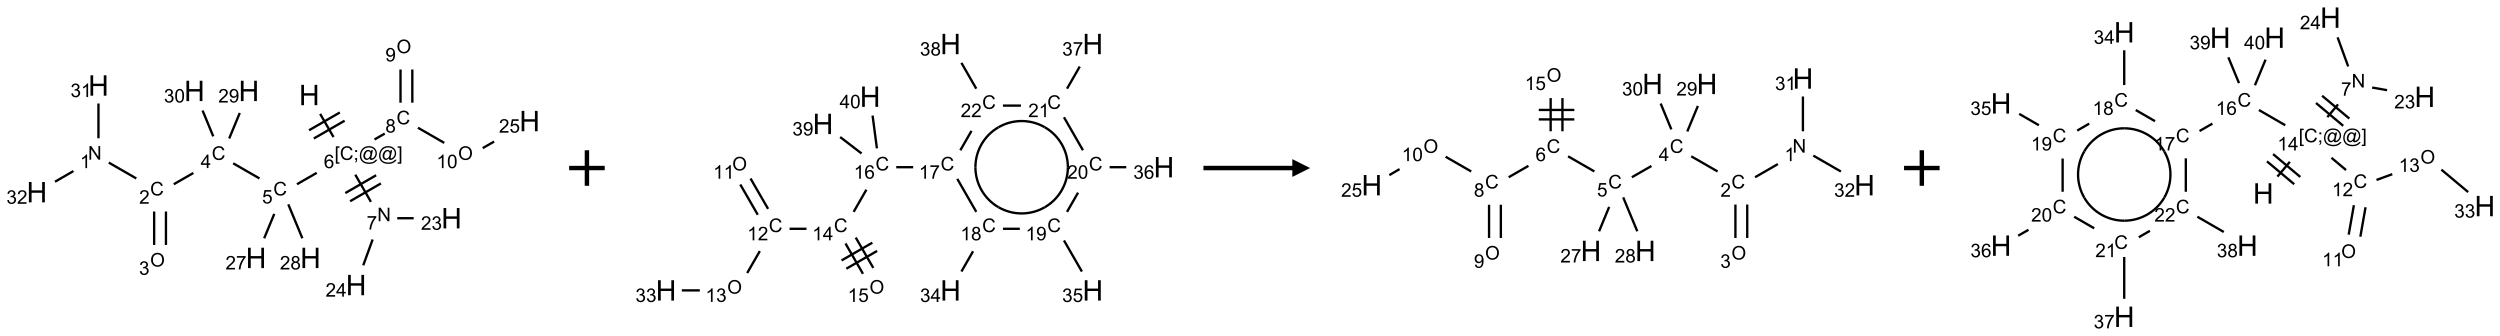 <?xml version="1.0" encoding="UTF-8"?>
<svg xmlns="http://www.w3.org/2000/svg" xmlns:xlink="http://www.w3.org/1999/xlink" width="1406" height="189" viewBox="0 0 1406 189">
<defs>
<g>
<g id="glyph-0-0">
<path d="M 2 0 L 2 -10 L 10 -10 L 10 0 Z M 2.25 -0.25 L 9.75 -0.25 L 9.75 -9.75 L 2.25 -9.75 Z M 2.25 -0.25 "/>
</g>
<g id="glyph-0-1">
<path d="M 1.281 0 L 1.281 -11.453 L 2.797 -11.453 L 2.797 -6.75 L 8.75 -6.75 L 8.75 -11.453 L 10.266 -11.453 L 10.266 0 L 8.75 0 L 8.75 -5.398 L 2.797 -5.398 L 2.797 0 Z M 1.281 0 "/>
</g>
<g id="glyph-1-0">
<path d="M 1.332 0 L 1.332 -6.668 L 6.668 -6.668 L 6.668 0 Z M 1.5 -0.168 L 6.5 -0.168 L 6.5 -6.5 L 1.5 -6.5 Z M 1.5 -0.168 "/>
</g>
<g id="glyph-1-1">
<path d="M 0.723 2.121 L 0.723 -7.637 L 2.793 -7.637 L 2.793 -6.859 L 1.66 -6.859 L 1.66 1.344 L 2.793 1.344 L 2.793 2.121 Z M 0.723 2.121 "/>
</g>
<g id="glyph-1-2">
<path d="M 6.27 -2.676 L 7.281 -2.422 C 7.07 -1.594 6.688 -0.961 6.137 -0.523 C 5.586 -0.086 4.914 0.129 4.121 0.129 C 3.297 0.129 2.629 -0.039 2.113 -0.371 C 1.598 -0.707 1.203 -1.191 0.934 -1.828 C 0.664 -2.465 0.531 -3.145 0.531 -3.875 C 0.531 -4.672 0.684 -5.363 0.988 -5.957 C 1.293 -6.547 1.723 -6.996 2.285 -7.305 C 2.844 -7.613 3.461 -7.766 4.137 -7.766 C 4.898 -7.766 5.543 -7.57 6.062 -7.184 C 6.582 -6.793 6.945 -6.246 7.152 -5.543 L 6.156 -5.309 C 5.98 -5.863 5.723 -6.266 5.387 -6.52 C 5.051 -6.773 4.625 -6.902 4.113 -6.902 C 3.527 -6.902 3.039 -6.762 2.645 -6.48 C 2.25 -6.199 1.973 -5.82 1.812 -5.348 C 1.652 -4.871 1.574 -4.383 1.574 -3.879 C 1.574 -3.23 1.668 -2.664 1.855 -2.18 C 2.047 -1.695 2.34 -1.332 2.738 -1.094 C 3.137 -0.855 3.57 -0.734 4.035 -0.734 C 4.602 -0.734 5.082 -0.898 5.473 -1.223 C 5.867 -1.551 6.133 -2.035 6.27 -2.676 Z M 6.27 -2.676 "/>
</g>
<g id="glyph-1-3">
<path d="M 0.949 -4.465 L 0.949 -5.531 L 2.016 -5.531 L 2.016 -4.465 Z M 0.949 0 L 0.949 -1.066 L 2.016 -1.066 L 2.016 0 C 2.016 0.391 1.945 0.711 1.809 0.949 C 1.668 1.191 1.449 1.379 1.145 1.512 L 0.887 1.109 C 1.082 1.023 1.23 0.895 1.324 0.727 C 1.418 0.559 1.469 0.316 1.48 0 Z M 0.949 0 "/>
</g>
<g id="glyph-1-4">
<path d="M 6.047 -0.848 C 5.82 -0.59 5.57 -0.379 5.289 -0.223 C 5.008 -0.062 4.73 0.016 4.449 0.016 C 4.141 0.016 3.84 -0.074 3.547 -0.254 C 3.254 -0.434 3.02 -0.715 2.836 -1.09 C 2.652 -1.465 2.562 -1.875 2.562 -2.324 C 2.562 -2.875 2.703 -3.43 2.988 -3.98 C 3.27 -4.535 3.621 -4.953 4.043 -5.23 C 4.461 -5.508 4.871 -5.645 5.266 -5.645 C 5.566 -5.645 5.855 -5.566 6.129 -5.41 C 6.402 -5.25 6.641 -5.012 6.84 -4.688 L 7.016 -5.496 L 7.949 -5.496 L 7.199 -2 C 7.094 -1.516 7.043 -1.246 7.043 -1.191 C 7.043 -1.098 7.078 -1.02 7.148 -0.949 C 7.219 -0.883 7.305 -0.848 7.406 -0.848 C 7.59 -0.848 7.832 -0.953 8.129 -1.168 C 8.527 -1.445 8.84 -1.816 9.07 -2.285 C 9.301 -2.75 9.418 -3.234 9.418 -3.73 C 9.418 -4.309 9.27 -4.852 8.973 -5.355 C 8.676 -5.859 8.23 -6.262 7.645 -6.562 C 7.055 -6.863 6.406 -7.016 5.691 -7.016 C 4.879 -7.016 4.137 -6.824 3.465 -6.445 C 2.793 -6.066 2.273 -5.52 1.902 -4.809 C 1.535 -4.098 1.348 -3.34 1.348 -2.527 C 1.348 -1.676 1.535 -0.941 1.902 -0.328 C 2.273 0.285 2.809 0.742 3.508 1.035 C 4.207 1.328 4.984 1.473 5.832 1.473 C 6.742 1.473 7.504 1.32 8.121 1.016 C 8.734 0.711 9.195 0.34 9.5 -0.098 L 10.441 -0.098 C 10.266 0.266 9.961 0.637 9.531 1.016 C 9.102 1.395 8.59 1.695 7.996 1.914 C 7.402 2.133 6.688 2.246 5.848 2.246 C 5.078 2.246 4.367 2.145 3.715 1.949 C 3.066 1.75 2.512 1.453 2.051 1.055 C 1.594 0.656 1.25 0.199 1.016 -0.316 C 0.723 -0.973 0.578 -1.684 0.578 -2.441 C 0.578 -3.289 0.75 -4.098 1.098 -4.863 C 1.523 -5.805 2.125 -6.527 2.902 -7.027 C 3.684 -7.527 4.629 -7.777 5.738 -7.777 C 6.602 -7.777 7.375 -7.602 8.059 -7.246 C 8.746 -6.895 9.285 -6.371 9.684 -5.672 C 10.02 -5.07 10.188 -4.418 10.188 -3.715 C 10.188 -2.707 9.832 -1.812 9.125 -1.031 C 8.492 -0.328 7.801 0.02 7.051 0.02 C 6.812 0.02 6.617 -0.016 6.473 -0.09 C 6.324 -0.16 6.215 -0.266 6.145 -0.402 C 6.102 -0.488 6.066 -0.637 6.047 -0.848 Z M 3.527 -2.262 C 3.527 -1.785 3.641 -1.414 3.863 -1.152 C 4.09 -0.887 4.348 -0.754 4.641 -0.754 C 4.836 -0.754 5.039 -0.812 5.254 -0.93 C 5.469 -1.047 5.676 -1.219 5.871 -1.449 C 6.066 -1.676 6.23 -1.969 6.355 -2.32 C 6.48 -2.672 6.543 -3.027 6.543 -3.379 C 6.543 -3.852 6.426 -4.219 6.191 -4.48 C 5.957 -4.738 5.672 -4.871 5.332 -4.871 C 5.109 -4.871 4.902 -4.812 4.707 -4.699 C 4.512 -4.586 4.32 -4.406 4.137 -4.156 C 3.953 -3.906 3.805 -3.602 3.691 -3.246 C 3.582 -2.887 3.527 -2.559 3.527 -2.262 Z M 3.527 -2.262 "/>
</g>
<g id="glyph-1-5">
<path d="M 2.27 2.121 L 0.203 2.121 L 0.203 1.344 L 1.332 1.344 L 1.332 -6.859 L 0.203 -6.859 L 0.203 -7.637 L 2.27 -7.637 Z M 2.27 2.121 "/>
</g>
<g id="glyph-1-6">
<path d="M 5.309 -5.766 L 4.375 -5.691 C 4.293 -6.059 4.172 -6.328 4.02 -6.496 C 3.766 -6.762 3.453 -6.895 3.082 -6.895 C 2.785 -6.895 2.523 -6.812 2.297 -6.645 C 2 -6.43 1.77 -6.117 1.598 -5.703 C 1.43 -5.289 1.34 -4.703 1.332 -3.938 C 1.559 -4.281 1.836 -4.535 2.16 -4.703 C 2.488 -4.871 2.828 -4.953 3.188 -4.953 C 3.812 -4.953 4.344 -4.723 4.785 -4.262 C 5.223 -3.801 5.441 -3.207 5.441 -2.48 C 5.441 -2 5.34 -1.555 5.133 -1.145 C 4.926 -0.73 4.641 -0.418 4.281 -0.199 C 3.922 0.02 3.512 0.129 3.051 0.129 C 2.27 0.129 1.633 -0.156 1.141 -0.73 C 0.648 -1.305 0.402 -2.254 0.402 -3.574 C 0.402 -5.051 0.672 -6.121 1.219 -6.793 C 1.695 -7.375 2.336 -7.668 3.141 -7.668 C 3.742 -7.668 4.234 -7.5 4.617 -7.16 C 5 -6.824 5.23 -6.359 5.309 -5.766 Z M 1.48 -2.473 C 1.48 -2.152 1.547 -1.844 1.684 -1.547 C 1.82 -1.25 2.016 -1.027 2.262 -0.871 C 2.508 -0.719 2.766 -0.641 3.035 -0.641 C 3.434 -0.641 3.773 -0.801 4.059 -1.121 C 4.344 -1.441 4.484 -1.875 4.484 -2.422 C 4.484 -2.949 4.344 -3.367 4.062 -3.668 C 3.781 -3.973 3.426 -4.125 3 -4.125 C 2.578 -4.125 2.219 -3.973 1.922 -3.668 C 1.625 -3.363 1.48 -2.969 1.48 -2.473 Z M 1.48 -2.473 "/>
</g>
<g id="glyph-1-7">
<path d="M 0.441 -2 L 1.426 -2.082 C 1.5 -1.605 1.668 -1.242 1.934 -1.004 C 2.199 -0.762 2.52 -0.641 2.895 -0.641 C 3.348 -0.641 3.73 -0.812 4.043 -1.152 C 4.355 -1.492 4.512 -1.941 4.512 -2.504 C 4.512 -3.039 4.359 -3.461 4.059 -3.77 C 3.758 -4.078 3.367 -4.234 2.879 -4.234 C 2.578 -4.234 2.305 -4.164 2.062 -4.027 C 1.82 -3.891 1.629 -3.715 1.488 -3.496 L 0.609 -3.609 L 1.348 -7.531 L 5.145 -7.531 L 5.145 -6.637 L 2.098 -6.637 L 1.688 -4.582 C 2.145 -4.902 2.625 -5.062 3.129 -5.062 C 3.797 -5.062 4.359 -4.832 4.816 -4.371 C 5.277 -3.91 5.504 -3.312 5.504 -2.59 C 5.504 -1.898 5.305 -1.301 4.902 -0.797 C 4.41 -0.18 3.742 0.129 2.895 0.129 C 2.199 0.129 1.633 -0.062 1.195 -0.453 C 0.758 -0.844 0.504 -1.359 0.441 -2 Z M 0.441 -2 "/>
</g>
<g id="glyph-1-8">
<path d="M 3.449 0 L 3.449 -1.828 L 0.137 -1.828 L 0.137 -2.688 L 3.621 -7.637 L 4.387 -7.637 L 4.387 -2.688 L 5.418 -2.688 L 5.418 -1.828 L 4.387 -1.828 L 4.387 0 Z M 3.449 -2.688 L 3.449 -6.129 L 1.059 -2.688 Z M 3.449 -2.688 "/>
</g>
<g id="glyph-1-9">
<path d="M 5.371 -0.902 L 5.371 0 L 0.324 0 C 0.316 -0.227 0.352 -0.441 0.434 -0.652 C 0.562 -0.996 0.766 -1.332 1.051 -1.668 C 1.332 -2 1.742 -2.387 2.277 -2.824 C 3.105 -3.504 3.668 -4.043 3.957 -4.441 C 4.25 -4.84 4.395 -5.215 4.395 -5.566 C 4.395 -5.938 4.262 -6.254 3.996 -6.508 C 3.73 -6.762 3.387 -6.891 2.957 -6.891 C 2.508 -6.891 2.145 -6.754 1.875 -6.484 C 1.605 -6.215 1.469 -5.84 1.465 -5.359 L 0.5 -5.457 C 0.566 -6.176 0.812 -6.727 1.246 -7.102 C 1.676 -7.477 2.254 -7.668 2.98 -7.668 C 3.711 -7.668 4.293 -7.465 4.719 -7.059 C 5.145 -6.652 5.359 -6.148 5.359 -5.547 C 5.359 -5.242 5.297 -4.941 5.172 -4.645 C 5.047 -4.352 4.84 -4.039 4.551 -3.715 C 4.262 -3.387 3.777 -2.938 3.105 -2.371 C 2.543 -1.898 2.18 -1.578 2.02 -1.41 C 1.859 -1.242 1.73 -1.07 1.625 -0.902 Z M 5.371 -0.902 "/>
</g>
<g id="glyph-1-10">
<path d="M 0.812 0 L 0.812 -7.637 L 1.848 -7.637 L 5.859 -1.641 L 5.859 -7.637 L 6.828 -7.637 L 6.828 0 L 5.793 0 L 1.781 -6 L 1.781 0 Z M 0.812 0 "/>
</g>
<g id="glyph-1-11">
<path d="M 3.973 0 L 3.035 0 L 3.035 -5.973 C 2.809 -5.758 2.516 -5.543 2.148 -5.328 C 1.781 -5.113 1.453 -4.953 1.16 -4.844 L 1.16 -5.75 C 1.684 -5.996 2.145 -6.297 2.535 -6.645 C 2.93 -6.996 3.207 -7.336 3.371 -7.668 L 3.973 -7.668 Z M 3.973 0 "/>
</g>
<g id="glyph-1-12">
<path d="M 0.449 -2.016 L 1.387 -2.141 C 1.492 -1.609 1.676 -1.227 1.934 -0.992 C 2.191 -0.758 2.508 -0.641 2.879 -0.641 C 3.32 -0.641 3.695 -0.793 3.996 -1.098 C 4.301 -1.402 4.453 -1.781 4.453 -2.234 C 4.453 -2.664 4.312 -3.02 4.031 -3.301 C 3.75 -3.578 3.391 -3.719 2.957 -3.719 C 2.781 -3.719 2.562 -3.684 2.297 -3.613 L 2.402 -4.438 C 2.465 -4.43 2.516 -4.426 2.551 -4.426 C 2.949 -4.426 3.312 -4.531 3.629 -4.738 C 3.949 -4.949 4.109 -5.27 4.109 -5.703 C 4.109 -6.047 3.992 -6.332 3.762 -6.559 C 3.527 -6.785 3.227 -6.895 2.859 -6.895 C 2.496 -6.895 2.191 -6.781 1.949 -6.551 C 1.707 -6.324 1.547 -5.98 1.48 -5.52 L 0.543 -5.688 C 0.656 -6.316 0.918 -6.805 1.324 -7.148 C 1.73 -7.492 2.234 -7.668 2.84 -7.668 C 3.254 -7.668 3.641 -7.578 3.988 -7.398 C 4.34 -7.219 4.609 -6.977 4.793 -6.668 C 4.98 -6.359 5.074 -6.031 5.074 -5.684 C 5.074 -5.352 4.984 -5.051 4.809 -4.781 C 4.629 -4.512 4.367 -4.297 4.02 -4.137 C 4.473 -4.031 4.824 -3.816 5.074 -3.488 C 5.324 -3.16 5.449 -2.75 5.449 -2.254 C 5.449 -1.59 5.203 -1.023 4.719 -0.559 C 4.234 -0.098 3.617 0.137 2.875 0.137 C 2.203 0.137 1.648 -0.062 1.207 -0.465 C 0.762 -0.863 0.512 -1.379 0.449 -2.016 Z M 0.449 -2.016 "/>
</g>
<g id="glyph-1-13">
<path d="M 0.516 -3.719 C 0.516 -4.984 0.855 -5.977 1.535 -6.695 C 2.215 -7.414 3.094 -7.77 4.172 -7.77 C 4.875 -7.77 5.512 -7.602 6.078 -7.266 C 6.645 -6.93 7.074 -6.461 7.371 -5.855 C 7.668 -5.254 7.816 -4.57 7.816 -3.809 C 7.816 -3.035 7.66 -2.34 7.348 -1.73 C 7.035 -1.117 6.594 -0.656 6.02 -0.34 C 5.449 -0.027 4.828 0.129 4.168 0.129 C 3.449 0.129 2.805 -0.043 2.238 -0.391 C 1.672 -0.738 1.246 -1.211 0.953 -1.812 C 0.66 -2.414 0.516 -3.047 0.516 -3.719 Z M 1.559 -3.703 C 1.559 -2.781 1.805 -2.059 2.301 -1.527 C 2.793 -1 3.414 -0.734 4.16 -0.734 C 4.922 -0.734 5.547 -1 6.039 -1.535 C 6.531 -2.07 6.777 -2.828 6.777 -3.812 C 6.777 -4.434 6.672 -4.977 6.461 -5.441 C 6.25 -5.902 5.945 -6.262 5.539 -6.52 C 5.133 -6.773 4.68 -6.902 4.176 -6.902 C 3.461 -6.902 2.848 -6.656 2.332 -6.164 C 1.816 -5.672 1.559 -4.852 1.559 -3.703 Z M 1.559 -3.703 "/>
</g>
<g id="glyph-1-14">
<path d="M 0.582 -1.766 L 1.484 -1.848 C 1.562 -1.426 1.707 -1.117 1.922 -0.926 C 2.137 -0.734 2.414 -0.641 2.75 -0.641 C 3.039 -0.641 3.289 -0.707 3.508 -0.84 C 3.727 -0.973 3.902 -1.148 4.043 -1.367 C 4.18 -1.586 4.297 -1.887 4.391 -2.262 C 4.484 -2.637 4.531 -3.016 4.531 -3.406 C 4.531 -3.449 4.531 -3.512 4.527 -3.594 C 4.34 -3.297 4.082 -3.055 3.758 -2.867 C 3.434 -2.68 3.082 -2.59 2.703 -2.59 C 2.07 -2.59 1.535 -2.816 1.098 -3.277 C 0.66 -3.734 0.441 -4.34 0.441 -5.09 C 0.441 -5.863 0.672 -6.484 1.129 -6.957 C 1.586 -7.43 2.156 -7.668 2.844 -7.668 C 3.34 -7.668 3.793 -7.531 4.207 -7.266 C 4.617 -7 4.93 -6.617 5.145 -6.121 C 5.355 -5.629 5.465 -4.91 5.465 -3.973 C 5.465 -2.996 5.359 -2.223 5.145 -1.645 C 4.934 -1.066 4.617 -0.625 4.199 -0.324 C 3.781 -0.02 3.293 0.129 2.73 0.129 C 2.133 0.129 1.645 -0.035 1.266 -0.367 C 0.887 -0.699 0.66 -1.164 0.582 -1.766 Z M 4.422 -5.137 C 4.422 -5.676 4.277 -6.102 3.992 -6.418 C 3.707 -6.734 3.359 -6.891 2.957 -6.891 C 2.543 -6.891 2.18 -6.719 1.871 -6.379 C 1.562 -6.039 1.406 -5.598 1.406 -5.059 C 1.406 -4.57 1.555 -4.176 1.848 -3.871 C 2.141 -3.566 2.5 -3.418 2.934 -3.418 C 3.367 -3.418 3.723 -3.57 4.004 -3.871 C 4.281 -4.176 4.422 -4.598 4.422 -5.137 Z M 4.422 -5.137 "/>
</g>
<g id="glyph-1-15">
<path d="M 0.441 -3.766 C 0.441 -4.668 0.535 -5.395 0.723 -5.945 C 0.906 -6.496 1.184 -6.922 1.551 -7.219 C 1.918 -7.516 2.375 -7.668 2.934 -7.668 C 3.344 -7.668 3.703 -7.586 4.012 -7.418 C 4.32 -7.254 4.574 -7.016 4.777 -6.707 C 4.977 -6.395 5.137 -6.016 5.25 -5.57 C 5.363 -5.125 5.422 -4.523 5.422 -3.766 C 5.422 -2.871 5.328 -2.148 5.145 -1.598 C 4.961 -1.047 4.688 -0.621 4.32 -0.32 C 3.953 -0.02 3.492 0.129 2.934 0.129 C 2.195 0.129 1.617 -0.133 1.199 -0.66 C 0.695 -1.297 0.441 -2.332 0.441 -3.766 Z M 1.406 -3.766 C 1.406 -2.512 1.555 -1.68 1.848 -1.262 C 2.141 -0.848 2.5 -0.641 2.934 -0.641 C 3.363 -0.641 3.727 -0.848 4.02 -1.266 C 4.312 -1.684 4.457 -2.516 4.457 -3.766 C 4.457 -5.023 4.312 -5.859 4.02 -6.27 C 3.727 -6.684 3.359 -6.891 2.922 -6.891 C 2.492 -6.891 2.148 -6.707 1.891 -6.344 C 1.566 -5.879 1.406 -5.02 1.406 -3.766 Z M 1.406 -3.766 "/>
</g>
<g id="glyph-1-16">
<path d="M 0.504 -6.637 L 0.504 -7.535 L 5.449 -7.535 L 5.449 -6.809 C 4.961 -6.289 4.48 -5.602 4.004 -4.746 C 3.527 -3.887 3.156 -3.004 2.895 -2.098 C 2.707 -1.461 2.59 -0.762 2.535 0 L 1.574 0 C 1.582 -0.602 1.703 -1.328 1.926 -2.176 C 2.152 -3.027 2.477 -3.848 2.898 -4.637 C 3.32 -5.426 3.77 -6.094 4.246 -6.637 Z M 0.504 -6.637 "/>
</g>
<g id="glyph-1-17">
<path d="M 1.887 -4.141 C 1.496 -4.281 1.207 -4.484 1.02 -4.75 C 0.832 -5.016 0.738 -5.328 0.738 -5.699 C 0.738 -6.254 0.938 -6.719 1.34 -7.098 C 1.738 -7.477 2.27 -7.668 2.934 -7.668 C 3.598 -7.668 4.137 -7.473 4.543 -7.086 C 4.949 -6.699 5.152 -6.227 5.152 -5.672 C 5.152 -5.316 5.059 -5.008 4.871 -4.746 C 4.688 -4.484 4.406 -4.281 4.027 -4.141 C 4.496 -3.988 4.852 -3.742 5.098 -3.402 C 5.34 -3.062 5.465 -2.656 5.465 -2.184 C 5.465 -1.531 5.234 -0.98 4.77 -0.535 C 4.309 -0.09 3.703 0.129 2.949 0.129 C 2.195 0.129 1.586 -0.094 1.125 -0.539 C 0.664 -0.984 0.434 -1.543 0.434 -2.207 C 0.434 -2.703 0.559 -3.121 0.809 -3.457 C 1.062 -3.793 1.422 -4.02 1.887 -4.141 Z M 1.699 -5.73 C 1.699 -5.367 1.812 -5.074 2.047 -4.844 C 2.281 -4.613 2.582 -4.5 2.953 -4.5 C 3.312 -4.5 3.609 -4.613 3.84 -4.84 C 4.07 -5.066 4.188 -5.348 4.188 -5.676 C 4.188 -6.02 4.07 -6.309 3.832 -6.543 C 3.594 -6.777 3.297 -6.895 2.941 -6.895 C 2.586 -6.895 2.289 -6.781 2.051 -6.551 C 1.816 -6.324 1.699 -6.047 1.699 -5.73 Z M 1.395 -2.203 C 1.395 -1.938 1.461 -1.676 1.586 -1.426 C 1.711 -1.176 1.902 -0.984 2.152 -0.848 C 2.402 -0.711 2.672 -0.641 2.957 -0.641 C 3.406 -0.641 3.777 -0.785 4.066 -1.074 C 4.359 -1.363 4.504 -1.727 4.504 -2.172 C 4.504 -2.625 4.355 -2.996 4.055 -3.293 C 3.754 -3.586 3.379 -3.734 2.926 -3.734 C 2.484 -3.734 2.121 -3.59 1.832 -3.297 C 1.543 -3.004 1.395 -2.641 1.395 -2.203 Z M 1.395 -2.203 "/>
</g>
</g>
</defs>
<path fill="none" stroke-width="0.033" stroke-linecap="butt" stroke-linejoin="miter" stroke="rgb(0%, 0%, 0%)" stroke-opacity="1" stroke-miterlimit="10" d="M 3.983 0.899 L 4.171 1.225 " transform="matrix(40, 0, 0, 40, 20.732, 28.086)"/>
<path fill="none" stroke-width="0.033" stroke-linecap="butt" stroke-linejoin="miter" stroke="rgb(0%, 0%, 0%)" stroke-opacity="1" stroke-miterlimit="10" d="M 3.894 1.245 L 4.327 0.995 " transform="matrix(40, 0, 0, 40, 20.732, 28.086)"/>
<path fill="none" stroke-width="0.033" stroke-linecap="butt" stroke-linejoin="miter" stroke="rgb(0%, 0%, 0%)" stroke-opacity="1" stroke-miterlimit="10" d="M 3.827 1.129 L 4.26 0.879 " transform="matrix(40, 0, 0, 40, 20.732, 28.086)"/>
<path fill="none" stroke-width="0.033" stroke-linecap="butt" stroke-linejoin="miter" stroke="rgb(0%, 0%, 0%)" stroke-opacity="1" stroke-miterlimit="10" d="M 3.935 1.728 L 3.657 1.888 " transform="matrix(40, 0, 0, 40, 20.732, 28.086)"/>
<path fill="none" stroke-width="0.033" stroke-linecap="butt" stroke-linejoin="miter" stroke="rgb(0%, 0%, 0%)" stroke-opacity="1" stroke-miterlimit="10" d="M 3.13 1.807 L 2.76 1.594 " transform="matrix(40, 0, 0, 40, 20.732, 28.086)"/>
<path fill="none" stroke-width="0.033" stroke-linecap="butt" stroke-linejoin="miter" stroke="rgb(0%, 0%, 0%)" stroke-opacity="1" stroke-miterlimit="10" d="M 2.2 1.73 L 1.925 1.888 " transform="matrix(40, 0, 0, 40, 20.732, 28.086)"/>
<path fill="none" stroke-width="0.033" stroke-linecap="butt" stroke-linejoin="miter" stroke="rgb(0%, 0%, 0%)" stroke-opacity="1" stroke-miterlimit="10" d="M 1.398 1.807 L 1.011 1.584 " transform="matrix(40, 0, 0, 40, 20.732, 28.086)"/>
<path fill="none" stroke-width="0.033" stroke-linecap="butt" stroke-linejoin="miter" stroke="rgb(0%, 0%, 0%)" stroke-opacity="1" stroke-miterlimit="10" d="M 0.866 1.242 L 0.866 0.753 " transform="matrix(40, 0, 0, 40, 20.732, 28.086)"/>
<path fill="none" stroke-width="0.033" stroke-linecap="butt" stroke-linejoin="miter" stroke="rgb(0%, 0%, 0%)" stroke-opacity="1" stroke-miterlimit="10" d="M 0.514 1.703 L 0.255 1.853 " transform="matrix(40, 0, 0, 40, 20.732, 28.086)"/>
<path fill="none" stroke-width="0.033" stroke-linecap="butt" stroke-linejoin="miter" stroke="rgb(0%, 0%, 0%)" stroke-opacity="1" stroke-miterlimit="10" d="M 1.649 2.272 L 1.649 2.742 " transform="matrix(40, 0, 0, 40, 20.732, 28.086)"/>
<path fill="none" stroke-width="0.033" stroke-linecap="butt" stroke-linejoin="miter" stroke="rgb(0%, 0%, 0%)" stroke-opacity="1" stroke-miterlimit="10" d="M 1.815 2.272 L 1.815 2.742 " transform="matrix(40, 0, 0, 40, 20.732, 28.086)"/>
<path fill="none" stroke-width="0.033" stroke-linecap="butt" stroke-linejoin="miter" stroke="rgb(0%, 0%, 0%)" stroke-opacity="1" stroke-miterlimit="10" d="M 2.704 1.245 L 2.853 0.886 " transform="matrix(40, 0, 0, 40, 20.732, 28.086)"/>
<path fill="none" stroke-width="0.033" stroke-linecap="butt" stroke-linejoin="miter" stroke="rgb(0%, 0%, 0%)" stroke-opacity="1" stroke-miterlimit="10" d="M 2.48 1.215 L 2.33 0.852 " transform="matrix(40, 0, 0, 40, 20.732, 28.086)"/>
<path fill="none" stroke-width="0.033" stroke-linecap="butt" stroke-linejoin="miter" stroke="rgb(0%, 0%, 0%)" stroke-opacity="1" stroke-miterlimit="10" d="M 3.338 2.305 L 3.196 2.648 " transform="matrix(40, 0, 0, 40, 20.732, 28.086)"/>
<path fill="none" stroke-width="0.033" stroke-linecap="butt" stroke-linejoin="miter" stroke="rgb(0%, 0%, 0%)" stroke-opacity="1" stroke-miterlimit="10" d="M 3.535 2.171 L 3.733 2.648 " transform="matrix(40, 0, 0, 40, 20.732, 28.086)"/>
<path fill="none" stroke-width="0.033" stroke-linecap="butt" stroke-linejoin="miter" stroke="rgb(0%, 0%, 0%)" stroke-opacity="1" stroke-miterlimit="10" d="M 4.477 1.754 L 4.697 2.136 " transform="matrix(40, 0, 0, 40, 20.732, 28.086)"/>
<path fill="none" stroke-width="0.033" stroke-linecap="butt" stroke-linejoin="miter" stroke="rgb(0%, 0%, 0%)" stroke-opacity="1" stroke-miterlimit="10" d="M 4.404 2.127 L 4.837 1.877 " transform="matrix(40, 0, 0, 40, 20.732, 28.086)"/>
<path fill="none" stroke-width="0.033" stroke-linecap="butt" stroke-linejoin="miter" stroke="rgb(0%, 0%, 0%)" stroke-opacity="1" stroke-miterlimit="10" d="M 4.337 2.012 L 4.77 1.762 " transform="matrix(40, 0, 0, 40, 20.732, 28.086)"/>
<path fill="none" stroke-width="0.033" stroke-linecap="butt" stroke-linejoin="miter" stroke="rgb(0%, 0%, 0%)" stroke-opacity="1" stroke-miterlimit="10" d="M 5.067 2.366 L 5.298 2.366 " transform="matrix(40, 0, 0, 40, 20.732, 28.086)"/>
<path fill="none" stroke-width="0.033" stroke-linecap="butt" stroke-linejoin="miter" stroke="rgb(0%, 0%, 0%)" stroke-opacity="1" stroke-miterlimit="10" d="M 4.721 2.665 L 4.589 3.028 " transform="matrix(40, 0, 0, 40, 20.732, 28.086)"/>
<path fill="none" stroke-width="0.033" stroke-linecap="butt" stroke-linejoin="miter" stroke="rgb(0%, 0%, 0%)" stroke-opacity="1" stroke-miterlimit="10" d="M 4.747 1.259 L 4.891 1.176 " transform="matrix(40, 0, 0, 40, 20.732, 28.086)"/>
<path fill="none" stroke-width="0.033" stroke-linecap="butt" stroke-linejoin="miter" stroke="rgb(0%, 0%, 0%)" stroke-opacity="1" stroke-miterlimit="10" d="M 5.279 0.742 L 5.279 0.275 " transform="matrix(40, 0, 0, 40, 20.732, 28.086)"/>
<path fill="none" stroke-width="0.033" stroke-linecap="butt" stroke-linejoin="miter" stroke="rgb(0%, 0%, 0%)" stroke-opacity="1" stroke-miterlimit="10" d="M 5.113 0.742 L 5.113 0.275 " transform="matrix(40, 0, 0, 40, 20.732, 28.086)"/>
<path fill="none" stroke-width="0.033" stroke-linecap="butt" stroke-linejoin="miter" stroke="rgb(0%, 0%, 0%)" stroke-opacity="1" stroke-miterlimit="10" d="M 5.358 1.094 L 5.728 1.307 " transform="matrix(40, 0, 0, 40, 20.732, 28.086)"/>
<path fill="none" stroke-width="0.033" stroke-linecap="butt" stroke-linejoin="miter" stroke="rgb(0%, 0%, 0%)" stroke-opacity="1" stroke-miterlimit="10" d="M 6.269 1.38 L 6.429 1.288 " transform="matrix(40, 0, 0, 40, 20.732, 28.086)"/>
<g fill="rgb(0%, 0%, 0%)" fill-opacity="1">
<use xlink:href="#glyph-0-1" x="168.164" y="59.172"/>
</g>
<g fill="rgb(0%, 0%, 0%)" fill-opacity="1">
<use xlink:href="#glyph-1-1" x="188.148" y="89.938"/>
<use xlink:href="#glyph-1-2" x="191.112" y="89.938"/>
<use xlink:href="#glyph-1-3" x="198.815" y="89.938"/>
<use xlink:href="#glyph-1-4" x="201.779" y="89.938"/>
<use xlink:href="#glyph-1-4" x="212.607" y="89.938"/>
<use xlink:href="#glyph-1-5" x="223.435" y="89.938"/>
</g>
<g fill="rgb(0%, 0%, 0%)" fill-opacity="1">
<use xlink:href="#glyph-1-6" x="182.098" y="94.566"/>
</g>
<g fill="rgb(0%, 0%, 0%)" fill-opacity="1">
<use xlink:href="#glyph-1-2" x="153.703" y="109.93"/>
</g>
<g fill="rgb(0%, 0%, 0%)" fill-opacity="1">
<use xlink:href="#glyph-1-7" x="147.395" y="114.434"/>
</g>
<g fill="rgb(0%, 0%, 0%)" fill-opacity="1">
<use xlink:href="#glyph-1-2" x="119.062" y="89.93"/>
</g>
<g fill="rgb(0%, 0%, 0%)" fill-opacity="1">
<use xlink:href="#glyph-1-8" x="112.844" y="94.535"/>
</g>
<g fill="rgb(0%, 0%, 0%)" fill-opacity="1">
<use xlink:href="#glyph-1-2" x="84.422" y="109.93"/>
</g>
<g fill="rgb(0%, 0%, 0%)" fill-opacity="1">
<use xlink:href="#glyph-1-9" x="78.25" y="114.566"/>
</g>
<g fill="rgb(0%, 0%, 0%)" fill-opacity="1">
<use xlink:href="#glyph-1-10" x="49.5" y="89.797"/>
</g>
<g fill="rgb(0%, 0%, 0%)" fill-opacity="1">
<use xlink:href="#glyph-1-11" x="45.004" y="94.566"/>
</g>
<g fill="rgb(0%, 0%, 0%)" fill-opacity="1">
<use xlink:href="#glyph-0-1" x="49.602" y="53.812"/>
</g>
<g fill="rgb(0%, 0%, 0%)" fill-opacity="1">
<use xlink:href="#glyph-1-12" x="39.641" y="54.605"/>
<use xlink:href="#glyph-1-11" x="45.573" y="54.605"/>
</g>
<g fill="rgb(0%, 0%, 0%)" fill-opacity="1">
<use xlink:href="#glyph-0-1" x="14.961" y="113.812"/>
</g>
<g fill="rgb(0%, 0%, 0%)" fill-opacity="1">
<use xlink:href="#glyph-1-12" x="3.605" y="114.605"/>
<use xlink:href="#glyph-1-9" x="9.538" y="114.605"/>
</g>
<g fill="rgb(0%, 0%, 0%)" fill-opacity="1">
<use xlink:href="#glyph-1-13" x="84.438" y="149.934"/>
</g>
<g fill="rgb(0%, 0%, 0%)" fill-opacity="1">
<use xlink:href="#glyph-1-12" x="78.172" y="154.566"/>
</g>
<g fill="rgb(0%, 0%, 0%)" fill-opacity="1">
<use xlink:href="#glyph-0-1" x="134.191" y="56.859"/>
</g>
<g fill="rgb(0%, 0%, 0%)" fill-opacity="1">
<use xlink:href="#glyph-1-9" x="122.742" y="57.652"/>
<use xlink:href="#glyph-1-14" x="128.674" y="57.652"/>
</g>
<g fill="rgb(0%, 0%, 0%)" fill-opacity="1">
<use xlink:href="#glyph-0-1" x="103.574" y="56.859"/>
</g>
<g fill="rgb(0%, 0%, 0%)" fill-opacity="1">
<use xlink:href="#glyph-1-12" x="92.168" y="57.652"/>
<use xlink:href="#glyph-1-15" x="98.1" y="57.652"/>
</g>
<g fill="rgb(0%, 0%, 0%)" fill-opacity="1">
<use xlink:href="#glyph-0-1" x="138.215" y="150.77"/>
</g>
<g fill="rgb(0%, 0%, 0%)" fill-opacity="1">
<use xlink:href="#glyph-1-9" x="126.785" y="151.562"/>
<use xlink:href="#glyph-1-16" x="132.717" y="151.562"/>
</g>
<g fill="rgb(0%, 0%, 0%)" fill-opacity="1">
<use xlink:href="#glyph-0-1" x="168.832" y="150.77"/>
</g>
<g fill="rgb(0%, 0%, 0%)" fill-opacity="1">
<use xlink:href="#glyph-1-9" x="157.383" y="151.562"/>
<use xlink:href="#glyph-1-17" x="163.315" y="151.562"/>
</g>
<g fill="rgb(0%, 0%, 0%)" fill-opacity="1">
<use xlink:href="#glyph-1-10" x="212.172" y="124.438"/>
</g>
<g fill="rgb(0%, 0%, 0%)" fill-opacity="1">
<use xlink:href="#glyph-1-16" x="206.203" y="129.078"/>
</g>
<g fill="rgb(0%, 0%, 0%)" fill-opacity="1">
<use xlink:href="#glyph-0-1" x="248.164" y="128.453"/>
</g>
<g fill="rgb(0%, 0%, 0%)" fill-opacity="1">
<use xlink:href="#glyph-1-9" x="236.734" y="129.246"/>
<use xlink:href="#glyph-1-12" x="242.667" y="129.246"/>
</g>
<g fill="rgb(0%, 0%, 0%)" fill-opacity="1">
<use xlink:href="#glyph-0-1" x="194.484" y="166.043"/>
</g>
<g fill="rgb(0%, 0%, 0%)" fill-opacity="1">
<use xlink:href="#glyph-1-9" x="183.082" y="166.836"/>
<use xlink:href="#glyph-1-8" x="189.014" y="166.836"/>
</g>
<g fill="rgb(0%, 0%, 0%)" fill-opacity="1">
<use xlink:href="#glyph-1-2" x="222.984" y="69.93"/>
</g>
<g fill="rgb(0%, 0%, 0%)" fill-opacity="1">
<use xlink:href="#glyph-1-17" x="216.719" y="74.566"/>
</g>
<g fill="rgb(0%, 0%, 0%)" fill-opacity="1">
<use xlink:href="#glyph-1-13" x="223" y="29.934"/>
</g>
<g fill="rgb(0%, 0%, 0%)" fill-opacity="1">
<use xlink:href="#glyph-1-14" x="216.719" y="34.566"/>
</g>
<g fill="rgb(0%, 0%, 0%)" fill-opacity="1">
<use xlink:href="#glyph-1-13" x="257.641" y="89.934"/>
</g>
<g fill="rgb(0%, 0%, 0%)" fill-opacity="1">
<use xlink:href="#glyph-1-11" x="245.469" y="94.566"/>
<use xlink:href="#glyph-1-15" x="251.401" y="94.566"/>
</g>
<g fill="rgb(0%, 0%, 0%)" fill-opacity="1">
<use xlink:href="#glyph-0-1" x="292.09" y="73.812"/>
</g>
<g fill="rgb(0%, 0%, 0%)" fill-opacity="1">
<use xlink:href="#glyph-1-9" x="280.598" y="74.605"/>
<use xlink:href="#glyph-1-7" x="286.53" y="74.605"/>
</g>
<path fill="none" stroke-width="0.062" stroke-linecap="butt" stroke-linejoin="miter" stroke="rgb(0%, 0%, 0%)" stroke-opacity="1" stroke-miterlimit="10" d="M 0 0 L 0.5 0 M 0.25 -0.25 L 0.25 0.25 " transform="matrix(40, 0, 0, 40, 320.084, 94.5)"/>
<path fill="none" stroke-width="0.033" stroke-linecap="butt" stroke-linejoin="miter" stroke="rgb(0%, 0%, 0%)" stroke-opacity="1" stroke-miterlimit="10" d="M 1.044 1.975 L 1.29 2.401 " transform="matrix(40, 0, 0, 40, 374.576, 24.754)"/>
<path fill="none" stroke-width="0.033" stroke-linecap="butt" stroke-linejoin="miter" stroke="rgb(0%, 0%, 0%)" stroke-opacity="1" stroke-miterlimit="10" d="M 1.188 1.891 L 1.435 2.318 " transform="matrix(40, 0, 0, 40, 374.576, 24.754)"/>
<path fill="none" stroke-width="0.033" stroke-linecap="butt" stroke-linejoin="miter" stroke="rgb(0%, 0%, 0%)" stroke-opacity="1" stroke-miterlimit="10" d="M 1.319 2.911 L 1.141 3.22 " transform="matrix(40, 0, 0, 40, 374.576, 24.754)"/>
<path fill="none" stroke-width="0.033" stroke-linecap="butt" stroke-linejoin="miter" stroke="rgb(0%, 0%, 0%)" stroke-opacity="1" stroke-miterlimit="10" d="M 0.475 3.464 L 0.222 3.464 " transform="matrix(40, 0, 0, 40, 374.576, 24.754)"/>
<path fill="none" stroke-width="0.033" stroke-linecap="butt" stroke-linejoin="miter" stroke="rgb(0%, 0%, 0%)" stroke-opacity="1" stroke-miterlimit="10" d="M 1.737 2.598 L 1.975 2.598 " transform="matrix(40, 0, 0, 40, 374.576, 24.754)"/>
<path fill="none" stroke-width="0.033" stroke-linecap="butt" stroke-linejoin="miter" stroke="rgb(0%, 0%, 0%)" stroke-opacity="1" stroke-miterlimit="10" d="M 2.523 2.804 L 2.769 3.231 " transform="matrix(40, 0, 0, 40, 374.576, 24.754)"/>
<path fill="none" stroke-width="0.033" stroke-linecap="butt" stroke-linejoin="miter" stroke="rgb(0%, 0%, 0%)" stroke-opacity="1" stroke-miterlimit="10" d="M 2.667 2.721 L 2.914 3.148 " transform="matrix(40, 0, 0, 40, 374.576, 24.754)"/>
<path fill="none" stroke-width="0.033" stroke-linecap="butt" stroke-linejoin="miter" stroke="rgb(0%, 0%, 0%)" stroke-opacity="1" stroke-miterlimit="10" d="M 2.535 3.159 L 2.968 2.909 " transform="matrix(40, 0, 0, 40, 374.576, 24.754)"/>
<path fill="none" stroke-width="0.033" stroke-linecap="butt" stroke-linejoin="miter" stroke="rgb(0%, 0%, 0%)" stroke-opacity="1" stroke-miterlimit="10" d="M 2.468 3.043 L 2.901 2.793 " transform="matrix(40, 0, 0, 40, 374.576, 24.754)"/>
<path fill="none" stroke-width="0.033" stroke-linecap="butt" stroke-linejoin="miter" stroke="rgb(0%, 0%, 0%)" stroke-opacity="1" stroke-miterlimit="10" d="M 2.638 2.36 L 2.817 2.048 " transform="matrix(40, 0, 0, 40, 374.576, 24.754)"/>
<path fill="none" stroke-width="0.033" stroke-linecap="butt" stroke-linejoin="miter" stroke="rgb(0%, 0%, 0%)" stroke-opacity="1" stroke-miterlimit="10" d="M 3.237 1.732 L 3.475 1.732 " transform="matrix(40, 0, 0, 40, 374.576, 24.754)"/>
<path fill="none" stroke-width="0.033" stroke-linecap="butt" stroke-linejoin="miter" stroke="rgb(0%, 0%, 0%)" stroke-opacity="1" stroke-miterlimit="10" d="M 4.095 1.896 L 4.362 2.36 " transform="matrix(40, 0, 0, 40, 374.576, 24.754)"/>
<path fill="none" stroke-width="0.033" stroke-linecap="butt" stroke-linejoin="miter" stroke="rgb(0%, 0%, 0%)" stroke-opacity="1" stroke-miterlimit="10" d="M 4.317 2.914 L 4.153 3.199 " transform="matrix(40, 0, 0, 40, 374.576, 24.754)"/>
<path fill="none" stroke-width="0.033" stroke-linecap="butt" stroke-linejoin="miter" stroke="rgb(0%, 0%, 0%)" stroke-opacity="1" stroke-miterlimit="10" d="M 4.737 2.598 L 4.974 2.598 " transform="matrix(40, 0, 0, 40, 374.576, 24.754)"/>
<path fill="none" stroke-width="0.033" stroke-linecap="butt" stroke-linejoin="miter" stroke="rgb(0%, 0%, 0%)" stroke-opacity="1" stroke-miterlimit="10" d="M 5.595 2.762 L 5.847 3.199 " transform="matrix(40, 0, 0, 40, 374.576, 24.754)"/>
<path fill="none" stroke-width="0.033" stroke-linecap="butt" stroke-linejoin="miter" stroke="rgb(0%, 0%, 0%)" stroke-opacity="1" stroke-miterlimit="10" d="M 5.638 2.36 L 5.793 2.09 " transform="matrix(40, 0, 0, 40, 374.576, 24.754)"/>
<path fill="none" stroke-width="0.033" stroke-linecap="butt" stroke-linejoin="miter" stroke="rgb(0%, 0%, 0%)" stroke-opacity="1" stroke-miterlimit="10" d="M 6.237 1.732 L 6.471 1.732 " transform="matrix(40, 0, 0, 40, 374.576, 24.754)"/>
<path fill="none" stroke-width="0.033" stroke-linecap="butt" stroke-linejoin="miter" stroke="rgb(0%, 0%, 0%)" stroke-opacity="1" stroke-miterlimit="10" d="M 5.862 1.494 L 5.595 1.03 " transform="matrix(40, 0, 0, 40, 374.576, 24.754)"/>
<path fill="none" stroke-width="0.033" stroke-linecap="butt" stroke-linejoin="miter" stroke="rgb(0%, 0%, 0%)" stroke-opacity="1" stroke-miterlimit="10" d="M 5.638 0.628 L 5.817 0.317 " transform="matrix(40, 0, 0, 40, 374.576, 24.754)"/>
<path fill="none" stroke-width="0.033" stroke-linecap="butt" stroke-linejoin="miter" stroke="rgb(0%, 0%, 0%)" stroke-opacity="1" stroke-miterlimit="10" d="M 4.99 0.866 L 4.737 0.866 " transform="matrix(40, 0, 0, 40, 374.576, 24.754)"/>
<path fill="none" stroke-width="0.033" stroke-linecap="butt" stroke-linejoin="miter" stroke="rgb(0%, 0%, 0%)" stroke-opacity="1" stroke-miterlimit="10" d="M 4.295 1.221 L 4.138 1.494 " transform="matrix(40, 0, 0, 40, 374.576, 24.754)"/>
<path fill="none" stroke-width="0.033" stroke-linecap="butt" stroke-linejoin="miter" stroke="rgb(0%, 0%, 0%)" stroke-opacity="1" stroke-miterlimit="10" d="M 4.362 0.628 L 4.153 0.265 " transform="matrix(40, 0, 0, 40, 374.576, 24.754)"/>
<path fill="none" stroke-width="0.033" stroke-linecap="butt" stroke-linejoin="miter" stroke="rgb(0%, 0%, 0%)" stroke-opacity="1" stroke-miterlimit="10" d="M 2.749 1.539 L 2.448 1.308 " transform="matrix(40, 0, 0, 40, 374.576, 24.754)"/>
<path fill="none" stroke-width="0.033" stroke-linecap="butt" stroke-linejoin="miter" stroke="rgb(0%, 0%, 0%)" stroke-opacity="1" stroke-miterlimit="10" d="M 2.965 1.467 L 2.904 1.006 " transform="matrix(40, 0, 0, 40, 374.576, 24.754)"/>
<path fill="none" stroke-width="0.033" stroke-linecap="butt" stroke-linejoin="miter" stroke="rgb(0%, 0%, 0%)" stroke-opacity="1" stroke-miterlimit="10" d="M 4.675 2.295 C 4.474 2.179 4.35 1.964 4.35 1.732 " transform="matrix(40, 0, 0, 40, 374.576, 24.754)"/>
<path fill="none" stroke-width="0.033" stroke-linecap="butt" stroke-linejoin="miter" stroke="rgb(0%, 0%, 0%)" stroke-opacity="1" stroke-miterlimit="10" d="M 5.325 2.295 C 5.124 2.411 4.876 2.411 4.675 2.295 " transform="matrix(40, 0, 0, 40, 374.576, 24.754)"/>
<path fill="none" stroke-width="0.033" stroke-linecap="butt" stroke-linejoin="miter" stroke="rgb(0%, 0%, 0%)" stroke-opacity="1" stroke-miterlimit="10" d="M 5.65 1.732 C 5.65 1.964 5.526 2.179 5.325 2.295 " transform="matrix(40, 0, 0, 40, 374.576, 24.754)"/>
<path fill="none" stroke-width="0.033" stroke-linecap="butt" stroke-linejoin="miter" stroke="rgb(0%, 0%, 0%)" stroke-opacity="1" stroke-miterlimit="10" d="M 5.325 1.17 C 5.526 1.286 5.65 1.5 5.65 1.732 " transform="matrix(40, 0, 0, 40, 374.576, 24.754)"/>
<path fill="none" stroke-width="0.033" stroke-linecap="butt" stroke-linejoin="miter" stroke="rgb(0%, 0%, 0%)" stroke-opacity="1" stroke-miterlimit="10" d="M 4.675 1.17 C 4.876 1.054 5.124 1.054 5.325 1.17 " transform="matrix(40, 0, 0, 40, 374.576, 24.754)"/>
<path fill="none" stroke-width="0.033" stroke-linecap="butt" stroke-linejoin="miter" stroke="rgb(0%, 0%, 0%)" stroke-opacity="1" stroke-miterlimit="10" d="M 4.35 1.732 C 4.35 1.5 4.474 1.286 4.675 1.17 " transform="matrix(40, 0, 0, 40, 374.576, 24.754)"/>
<g fill="rgb(0%, 0%, 0%)" fill-opacity="1">
<use xlink:href="#glyph-1-13" x="411.82" y="95.883"/>
</g>
<g fill="rgb(0%, 0%, 0%)" fill-opacity="1">
<use xlink:href="#glyph-1-11" x="401.094" y="100.516"/>
<use xlink:href="#glyph-1-11" x="407.026" y="100.516"/>
</g>
<g fill="rgb(0%, 0%, 0%)" fill-opacity="1">
<use xlink:href="#glyph-1-2" x="432.359" y="130.523"/>
</g>
<g fill="rgb(0%, 0%, 0%)" fill-opacity="1">
<use xlink:href="#glyph-1-11" x="420.25" y="135.156"/>
<use xlink:href="#glyph-1-9" x="426.182" y="135.156"/>
</g>
<g fill="rgb(0%, 0%, 0%)" fill-opacity="1">
<use xlink:href="#glyph-1-13" x="409" y="165.168"/>
</g>
<g fill="rgb(0%, 0%, 0%)" fill-opacity="1">
<use xlink:href="#glyph-1-11" x="396.797" y="169.797"/>
<use xlink:href="#glyph-1-12" x="402.729" y="169.797"/>
</g>
<g fill="rgb(0%, 0%, 0%)" fill-opacity="1">
<use xlink:href="#glyph-0-1" x="368.805" y="169.047"/>
</g>
<g fill="rgb(0%, 0%, 0%)" fill-opacity="1">
<use xlink:href="#glyph-1-12" x="357.371" y="169.836"/>
<use xlink:href="#glyph-1-12" x="363.303" y="169.836"/>
</g>
<g fill="rgb(0%, 0%, 0%)" fill-opacity="1">
<use xlink:href="#glyph-1-2" x="468.984" y="130.523"/>
</g>
<g fill="rgb(0%, 0%, 0%)" fill-opacity="1">
<use xlink:href="#glyph-1-11" x="456.828" y="135.156"/>
<use xlink:href="#glyph-1-8" x="462.76" y="135.156"/>
</g>
<g fill="rgb(0%, 0%, 0%)" fill-opacity="1">
<use xlink:href="#glyph-1-13" x="489" y="165.168"/>
</g>
<g fill="rgb(0%, 0%, 0%)" fill-opacity="1">
<use xlink:href="#glyph-1-11" x="476.742" y="169.797"/>
<use xlink:href="#glyph-1-7" x="482.674" y="169.797"/>
</g>
<g fill="rgb(0%, 0%, 0%)" fill-opacity="1">
<use xlink:href="#glyph-1-2" x="492.359" y="95.879"/>
</g>
<g fill="rgb(0%, 0%, 0%)" fill-opacity="1">
<use xlink:href="#glyph-1-11" x="480.18" y="100.516"/>
<use xlink:href="#glyph-1-6" x="486.112" y="100.516"/>
</g>
<g fill="rgb(0%, 0%, 0%)" fill-opacity="1">
<use xlink:href="#glyph-1-2" x="528.984" y="95.879"/>
</g>
<g fill="rgb(0%, 0%, 0%)" fill-opacity="1">
<use xlink:href="#glyph-1-11" x="516.797" y="100.516"/>
<use xlink:href="#glyph-1-16" x="522.729" y="100.516"/>
</g>
<g fill="rgb(0%, 0%, 0%)" fill-opacity="1">
<use xlink:href="#glyph-1-2" x="552.359" y="130.523"/>
</g>
<g fill="rgb(0%, 0%, 0%)" fill-opacity="1">
<use xlink:href="#glyph-1-11" x="540.156" y="135.156"/>
<use xlink:href="#glyph-1-17" x="546.089" y="135.156"/>
</g>
<g fill="rgb(0%, 0%, 0%)" fill-opacity="1">
<use xlink:href="#glyph-0-1" x="528.805" y="169.047"/>
</g>
<g fill="rgb(0%, 0%, 0%)" fill-opacity="1">
<use xlink:href="#glyph-1-12" x="517.402" y="169.836"/>
<use xlink:href="#glyph-1-8" x="523.335" y="169.836"/>
</g>
<g fill="rgb(0%, 0%, 0%)" fill-opacity="1">
<use xlink:href="#glyph-1-2" x="588.984" y="130.523"/>
</g>
<g fill="rgb(0%, 0%, 0%)" fill-opacity="1">
<use xlink:href="#glyph-1-11" x="576.781" y="135.156"/>
<use xlink:href="#glyph-1-14" x="582.714" y="135.156"/>
</g>
<g fill="rgb(0%, 0%, 0%)" fill-opacity="1">
<use xlink:href="#glyph-0-1" x="608.805" y="169.047"/>
</g>
<g fill="rgb(0%, 0%, 0%)" fill-opacity="1">
<use xlink:href="#glyph-1-12" x="597.312" y="169.836"/>
<use xlink:href="#glyph-1-7" x="603.245" y="169.836"/>
</g>
<g fill="rgb(0%, 0%, 0%)" fill-opacity="1">
<use xlink:href="#glyph-1-2" x="612.359" y="95.879"/>
</g>
<g fill="rgb(0%, 0%, 0%)" fill-opacity="1">
<use xlink:href="#glyph-1-9" x="600.203" y="100.516"/>
<use xlink:href="#glyph-1-15" x="606.135" y="100.516"/>
</g>
<g fill="rgb(0%, 0%, 0%)" fill-opacity="1">
<use xlink:href="#glyph-0-1" x="648.805" y="99.762"/>
</g>
<g fill="rgb(0%, 0%, 0%)" fill-opacity="1">
<use xlink:href="#glyph-1-12" x="637.375" y="100.555"/>
<use xlink:href="#glyph-1-6" x="643.307" y="100.555"/>
</g>
<g fill="rgb(0%, 0%, 0%)" fill-opacity="1">
<use xlink:href="#glyph-1-2" x="588.984" y="61.238"/>
</g>
<g fill="rgb(0%, 0%, 0%)" fill-opacity="1">
<use xlink:href="#glyph-1-9" x="578.273" y="65.875"/>
<use xlink:href="#glyph-1-11" x="584.206" y="65.875"/>
</g>
<g fill="rgb(0%, 0%, 0%)" fill-opacity="1">
<use xlink:href="#glyph-0-1" x="608.805" y="30.48"/>
</g>
<g fill="rgb(0%, 0%, 0%)" fill-opacity="1">
<use xlink:href="#glyph-1-12" x="597.371" y="31.273"/>
<use xlink:href="#glyph-1-16" x="603.303" y="31.273"/>
</g>
<g fill="rgb(0%, 0%, 0%)" fill-opacity="1">
<use xlink:href="#glyph-1-2" x="552.359" y="61.238"/>
</g>
<g fill="rgb(0%, 0%, 0%)" fill-opacity="1">
<use xlink:href="#glyph-1-9" x="540.254" y="65.875"/>
<use xlink:href="#glyph-1-9" x="546.186" y="65.875"/>
</g>
<g fill="rgb(0%, 0%, 0%)" fill-opacity="1">
<use xlink:href="#glyph-0-1" x="528.805" y="30.48"/>
</g>
<g fill="rgb(0%, 0%, 0%)" fill-opacity="1">
<use xlink:href="#glyph-1-12" x="517.355" y="31.273"/>
<use xlink:href="#glyph-1-17" x="523.288" y="31.273"/>
</g>
<g fill="rgb(0%, 0%, 0%)" fill-opacity="1">
<use xlink:href="#glyph-0-1" x="457.07" y="75.414"/>
</g>
<g fill="rgb(0%, 0%, 0%)" fill-opacity="1">
<use xlink:href="#glyph-1-12" x="445.621" y="76.207"/>
<use xlink:href="#glyph-1-14" x="451.553" y="76.207"/>
</g>
<g fill="rgb(0%, 0%, 0%)" fill-opacity="1">
<use xlink:href="#glyph-0-1" x="483.582" y="60.105"/>
</g>
<g fill="rgb(0%, 0%, 0%)" fill-opacity="1">
<use xlink:href="#glyph-1-8" x="472.176" y="60.898"/>
<use xlink:href="#glyph-1-15" x="478.108" y="60.898"/>
</g>
<path fill-rule="nonzero" fill="rgb(0%, 0%, 0%)" fill-opacity="1" d="M 676.801 95.75 L 726.801 95.75 L 726.801 99.5 L 736.801 94.5 L 726.801 89.5 L 726.801 93.25 L 676.801 93.25 "/>
<path fill="none" stroke-width="0.033" stroke-linecap="butt" stroke-linejoin="miter" stroke="rgb(0%, 0%, 0%)" stroke-opacity="1" stroke-miterlimit="10" d="M 5.71 1.203 L 5.389 1.388 " transform="matrix(40, 0, 0, 40, 771.482, 44.152)"/>
<path fill="none" stroke-width="0.033" stroke-linecap="butt" stroke-linejoin="miter" stroke="rgb(0%, 0%, 0%)" stroke-opacity="1" stroke-miterlimit="10" d="M 5.113 1.772 L 5.113 2.242 " transform="matrix(40, 0, 0, 40, 771.482, 44.152)"/>
<path fill="none" stroke-width="0.033" stroke-linecap="butt" stroke-linejoin="miter" stroke="rgb(0%, 0%, 0%)" stroke-opacity="1" stroke-miterlimit="10" d="M 5.279 1.772 L 5.279 2.242 " transform="matrix(40, 0, 0, 40, 771.482, 44.152)"/>
<path fill="none" stroke-width="0.033" stroke-linecap="butt" stroke-linejoin="miter" stroke="rgb(0%, 0%, 0%)" stroke-opacity="1" stroke-miterlimit="10" d="M 4.862 1.307 L 4.492 1.094 " transform="matrix(40, 0, 0, 40, 771.482, 44.152)"/>
<path fill="none" stroke-width="0.033" stroke-linecap="butt" stroke-linejoin="miter" stroke="rgb(0%, 0%, 0%)" stroke-opacity="1" stroke-miterlimit="10" d="M 3.932 1.23 L 3.657 1.388 " transform="matrix(40, 0, 0, 40, 771.482, 44.152)"/>
<path fill="none" stroke-width="0.033" stroke-linecap="butt" stroke-linejoin="miter" stroke="rgb(0%, 0%, 0%)" stroke-opacity="1" stroke-miterlimit="10" d="M 3.13 1.307 L 2.76 1.094 " transform="matrix(40, 0, 0, 40, 771.482, 44.152)"/>
<path fill="none" stroke-width="0.033" stroke-linecap="butt" stroke-linejoin="miter" stroke="rgb(0%, 0%, 0%)" stroke-opacity="1" stroke-miterlimit="10" d="M 2.203 1.228 L 1.925 1.388 " transform="matrix(40, 0, 0, 40, 771.482, 44.152)"/>
<path fill="none" stroke-width="0.033" stroke-linecap="butt" stroke-linejoin="miter" stroke="rgb(0%, 0%, 0%)" stroke-opacity="1" stroke-miterlimit="10" d="M 1.649 1.775 L 1.649 2.242 " transform="matrix(40, 0, 0, 40, 771.482, 44.152)"/>
<path fill="none" stroke-width="0.033" stroke-linecap="butt" stroke-linejoin="miter" stroke="rgb(0%, 0%, 0%)" stroke-opacity="1" stroke-miterlimit="10" d="M 1.815 1.775 L 1.815 2.242 " transform="matrix(40, 0, 0, 40, 771.482, 44.152)"/>
<path fill="none" stroke-width="0.033" stroke-linecap="butt" stroke-linejoin="miter" stroke="rgb(0%, 0%, 0%)" stroke-opacity="1" stroke-miterlimit="10" d="M 1.398 1.307 L 1.038 1.1 " transform="matrix(40, 0, 0, 40, 771.482, 44.152)"/>
<path fill="none" stroke-width="0.033" stroke-linecap="butt" stroke-linejoin="miter" stroke="rgb(0%, 0%, 0%)" stroke-opacity="1" stroke-miterlimit="10" d="M 0.391 1.274 L 0.247 1.358 " transform="matrix(40, 0, 0, 40, 771.482, 44.152)"/>
<path fill="none" stroke-width="0.033" stroke-linecap="butt" stroke-linejoin="miter" stroke="rgb(0%, 0%, 0%)" stroke-opacity="1" stroke-miterlimit="10" d="M 2.681 0.742 L 2.681 0.275 " transform="matrix(40, 0, 0, 40, 771.482, 44.152)"/>
<path fill="none" stroke-width="0.033" stroke-linecap="butt" stroke-linejoin="miter" stroke="rgb(0%, 0%, 0%)" stroke-opacity="1" stroke-miterlimit="10" d="M 2.515 0.742 L 2.515 0.275 " transform="matrix(40, 0, 0, 40, 771.482, 44.152)"/>
<path fill="none" stroke-width="0.033" stroke-linecap="butt" stroke-linejoin="miter" stroke="rgb(0%, 0%, 0%)" stroke-opacity="1" stroke-miterlimit="10" d="M 2.848 0.442 L 2.348 0.442 " transform="matrix(40, 0, 0, 40, 771.482, 44.152)"/>
<path fill="none" stroke-width="0.033" stroke-linecap="butt" stroke-linejoin="miter" stroke="rgb(0%, 0%, 0%)" stroke-opacity="1" stroke-miterlimit="10" d="M 2.848 0.575 L 2.348 0.575 " transform="matrix(40, 0, 0, 40, 771.482, 44.152)"/>
<path fill="none" stroke-width="0.033" stroke-linecap="butt" stroke-linejoin="miter" stroke="rgb(0%, 0%, 0%)" stroke-opacity="1" stroke-miterlimit="10" d="M 3.338 1.805 L 3.196 2.148 " transform="matrix(40, 0, 0, 40, 771.482, 44.152)"/>
<path fill="none" stroke-width="0.033" stroke-linecap="butt" stroke-linejoin="miter" stroke="rgb(0%, 0%, 0%)" stroke-opacity="1" stroke-miterlimit="10" d="M 3.535 1.671 L 3.733 2.148 " transform="matrix(40, 0, 0, 40, 771.482, 44.152)"/>
<path fill="none" stroke-width="0.033" stroke-linecap="butt" stroke-linejoin="miter" stroke="rgb(0%, 0%, 0%)" stroke-opacity="1" stroke-miterlimit="10" d="M 4.436 0.745 L 4.585 0.386 " transform="matrix(40, 0, 0, 40, 771.482, 44.152)"/>
<path fill="none" stroke-width="0.033" stroke-linecap="butt" stroke-linejoin="miter" stroke="rgb(0%, 0%, 0%)" stroke-opacity="1" stroke-miterlimit="10" d="M 4.212 0.715 L 4.062 0.352 " transform="matrix(40, 0, 0, 40, 771.482, 44.152)"/>
<path fill="none" stroke-width="0.033" stroke-linecap="butt" stroke-linejoin="miter" stroke="rgb(0%, 0%, 0%)" stroke-opacity="1" stroke-miterlimit="10" d="M 6.062 0.742 L 6.062 0.253 " transform="matrix(40, 0, 0, 40, 771.482, 44.152)"/>
<path fill="none" stroke-width="0.033" stroke-linecap="butt" stroke-linejoin="miter" stroke="rgb(0%, 0%, 0%)" stroke-opacity="1" stroke-miterlimit="10" d="M 6.208 1.084 L 6.596 1.308 " transform="matrix(40, 0, 0, 40, 771.482, 44.152)"/>
<g fill="rgb(0%, 0%, 0%)" fill-opacity="1">
<use xlink:href="#glyph-1-10" x="1008.094" y="85.863"/>
</g>
<g fill="rgb(0%, 0%, 0%)" fill-opacity="1">
<use xlink:href="#glyph-1-11" x="1003.598" y="90.633"/>
</g>
<g fill="rgb(0%, 0%, 0%)" fill-opacity="1">
<use xlink:href="#glyph-1-2" x="973.734" y="105.996"/>
</g>
<g fill="rgb(0%, 0%, 0%)" fill-opacity="1">
<use xlink:href="#glyph-1-9" x="967.562" y="110.633"/>
</g>
<g fill="rgb(0%, 0%, 0%)" fill-opacity="1">
<use xlink:href="#glyph-1-13" x="973.75" y="146"/>
</g>
<g fill="rgb(0%, 0%, 0%)" fill-opacity="1">
<use xlink:href="#glyph-1-12" x="967.484" y="150.633"/>
</g>
<g fill="rgb(0%, 0%, 0%)" fill-opacity="1">
<use xlink:href="#glyph-1-2" x="939.094" y="85.996"/>
</g>
<g fill="rgb(0%, 0%, 0%)" fill-opacity="1">
<use xlink:href="#glyph-1-8" x="932.875" y="90.602"/>
</g>
<g fill="rgb(0%, 0%, 0%)" fill-opacity="1">
<use xlink:href="#glyph-1-2" x="904.453" y="105.996"/>
</g>
<g fill="rgb(0%, 0%, 0%)" fill-opacity="1">
<use xlink:href="#glyph-1-7" x="898.145" y="110.5"/>
</g>
<g fill="rgb(0%, 0%, 0%)" fill-opacity="1">
<use xlink:href="#glyph-1-2" x="869.812" y="85.996"/>
</g>
<g fill="rgb(0%, 0%, 0%)" fill-opacity="1">
<use xlink:href="#glyph-1-6" x="863.566" y="90.633"/>
</g>
<g fill="rgb(0%, 0%, 0%)" fill-opacity="1">
<use xlink:href="#glyph-1-2" x="835.172" y="105.996"/>
</g>
<g fill="rgb(0%, 0%, 0%)" fill-opacity="1">
<use xlink:href="#glyph-1-17" x="828.906" y="110.633"/>
</g>
<g fill="rgb(0%, 0%, 0%)" fill-opacity="1">
<use xlink:href="#glyph-1-13" x="835.188" y="146"/>
</g>
<g fill="rgb(0%, 0%, 0%)" fill-opacity="1">
<use xlink:href="#glyph-1-14" x="828.902" y="150.633"/>
</g>
<g fill="rgb(0%, 0%, 0%)" fill-opacity="1">
<use xlink:href="#glyph-1-13" x="800.547" y="86"/>
</g>
<g fill="rgb(0%, 0%, 0%)" fill-opacity="1">
<use xlink:href="#glyph-1-11" x="788.371" y="90.633"/>
<use xlink:href="#glyph-1-15" x="794.303" y="90.633"/>
</g>
<g fill="rgb(0%, 0%, 0%)" fill-opacity="1">
<use xlink:href="#glyph-0-1" x="765.711" y="109.879"/>
</g>
<g fill="rgb(0%, 0%, 0%)" fill-opacity="1">
<use xlink:href="#glyph-1-9" x="754.219" y="110.672"/>
<use xlink:href="#glyph-1-7" x="760.151" y="110.672"/>
</g>
<g fill="rgb(0%, 0%, 0%)" fill-opacity="1">
<use xlink:href="#glyph-1-13" x="869.828" y="46"/>
</g>
<g fill="rgb(0%, 0%, 0%)" fill-opacity="1">
<use xlink:href="#glyph-1-11" x="857.57" y="50.633"/>
<use xlink:href="#glyph-1-7" x="863.503" y="50.633"/>
</g>
<g fill="rgb(0%, 0%, 0%)" fill-opacity="1">
<use xlink:href="#glyph-0-1" x="888.965" y="146.836"/>
</g>
<g fill="rgb(0%, 0%, 0%)" fill-opacity="1">
<use xlink:href="#glyph-1-9" x="877.535" y="147.629"/>
<use xlink:href="#glyph-1-16" x="883.467" y="147.629"/>
</g>
<g fill="rgb(0%, 0%, 0%)" fill-opacity="1">
<use xlink:href="#glyph-0-1" x="919.582" y="146.836"/>
</g>
<g fill="rgb(0%, 0%, 0%)" fill-opacity="1">
<use xlink:href="#glyph-1-9" x="908.133" y="147.629"/>
<use xlink:href="#glyph-1-17" x="914.065" y="147.629"/>
</g>
<g fill="rgb(0%, 0%, 0%)" fill-opacity="1">
<use xlink:href="#glyph-0-1" x="954.223" y="52.926"/>
</g>
<g fill="rgb(0%, 0%, 0%)" fill-opacity="1">
<use xlink:href="#glyph-1-9" x="942.773" y="53.719"/>
<use xlink:href="#glyph-1-14" x="948.706" y="53.719"/>
</g>
<g fill="rgb(0%, 0%, 0%)" fill-opacity="1">
<use xlink:href="#glyph-0-1" x="923.609" y="52.926"/>
</g>
<g fill="rgb(0%, 0%, 0%)" fill-opacity="1">
<use xlink:href="#glyph-1-12" x="912.199" y="53.719"/>
<use xlink:href="#glyph-1-15" x="918.132" y="53.719"/>
</g>
<g fill="rgb(0%, 0%, 0%)" fill-opacity="1">
<use xlink:href="#glyph-0-1" x="1008.195" y="49.879"/>
</g>
<g fill="rgb(0%, 0%, 0%)" fill-opacity="1">
<use xlink:href="#glyph-1-12" x="998.238" y="50.672"/>
<use xlink:href="#glyph-1-11" x="1004.171" y="50.672"/>
</g>
<g fill="rgb(0%, 0%, 0%)" fill-opacity="1">
<use xlink:href="#glyph-0-1" x="1042.84" y="109.879"/>
</g>
<g fill="rgb(0%, 0%, 0%)" fill-opacity="1">
<use xlink:href="#glyph-1-12" x="1031.484" y="110.672"/>
<use xlink:href="#glyph-1-9" x="1037.417" y="110.672"/>
</g>
<path fill="none" stroke-width="0.062" stroke-linecap="butt" stroke-linejoin="miter" stroke="rgb(0%, 0%, 0%)" stroke-opacity="1" stroke-miterlimit="10" d="M 0 0 L 0.5 0 M 0.25 -0.25 L 0.25 0.25 " transform="matrix(40, 0, 0, 40, 1070.834, 94.5)"/>
<path fill="none" stroke-width="0.033" stroke-linecap="butt" stroke-linejoin="miter" stroke="rgb(0%, 0%, 0%)" stroke-opacity="1" stroke-miterlimit="10" d="M 3.886 2.235 L 4.061 2.027 " transform="matrix(40, 0, 0, 40, 1125.381, 9.92)"/>
<path fill="none" stroke-width="0.033" stroke-linecap="butt" stroke-linejoin="miter" stroke="rgb(0%, 0%, 0%)" stroke-opacity="1" stroke-miterlimit="10" d="M 4.208 2.24 L 3.825 1.919 " transform="matrix(40, 0, 0, 40, 1125.381, 9.92)"/>
<path fill="none" stroke-width="0.033" stroke-linecap="butt" stroke-linejoin="miter" stroke="rgb(0%, 0%, 0%)" stroke-opacity="1" stroke-miterlimit="10" d="M 4.122 2.342 L 3.739 2.021 " transform="matrix(40, 0, 0, 40, 1125.381, 9.92)"/>
<path fill="none" stroke-width="0.033" stroke-linecap="butt" stroke-linejoin="miter" stroke="rgb(0%, 0%, 0%)" stroke-opacity="1" stroke-miterlimit="10" d="M 4.588 1.399 L 4.738 1.22 " transform="matrix(40, 0, 0, 40, 1125.381, 9.92)"/>
<path fill="none" stroke-width="0.033" stroke-linecap="butt" stroke-linejoin="miter" stroke="rgb(0%, 0%, 0%)" stroke-opacity="1" stroke-miterlimit="10" d="M 4.897 1.419 L 4.514 1.098 " transform="matrix(40, 0, 0, 40, 1125.381, 9.92)"/>
<path fill="none" stroke-width="0.033" stroke-linecap="butt" stroke-linejoin="miter" stroke="rgb(0%, 0%, 0%)" stroke-opacity="1" stroke-miterlimit="10" d="M 4.811 1.521 L 4.428 1.2 " transform="matrix(40, 0, 0, 40, 1125.381, 9.92)"/>
<path fill="none" stroke-width="0.033" stroke-linecap="butt" stroke-linejoin="miter" stroke="rgb(0%, 0%, 0%)" stroke-opacity="1" stroke-miterlimit="10" d="M 5.218 0.983 L 5.428 1.02 " transform="matrix(40, 0, 0, 40, 1125.381, 9.92)"/>
<path fill="none" stroke-width="0.033" stroke-linecap="butt" stroke-linejoin="miter" stroke="rgb(0%, 0%, 0%)" stroke-opacity="1" stroke-miterlimit="10" d="M 4.881 0.686 L 4.732 0.277 " transform="matrix(40, 0, 0, 40, 1125.381, 9.92)"/>
<path fill="none" stroke-width="0.033" stroke-linecap="butt" stroke-linejoin="miter" stroke="rgb(0%, 0%, 0%)" stroke-opacity="1" stroke-miterlimit="10" d="M 4.646 1.971 L 4.851 2.143 " transform="matrix(40, 0, 0, 40, 1125.381, 9.92)"/>
<path fill="none" stroke-width="0.033" stroke-linecap="butt" stroke-linejoin="miter" stroke="rgb(0%, 0%, 0%)" stroke-opacity="1" stroke-miterlimit="10" d="M 4.961 2.637 L 4.888 3.051 " transform="matrix(40, 0, 0, 40, 1125.381, 9.92)"/>
<path fill="none" stroke-width="0.033" stroke-linecap="butt" stroke-linejoin="miter" stroke="rgb(0%, 0%, 0%)" stroke-opacity="1" stroke-miterlimit="10" d="M 5.125 2.666 L 5.052 3.08 " transform="matrix(40, 0, 0, 40, 1125.381, 9.92)"/>
<path fill="none" stroke-width="0.033" stroke-linecap="butt" stroke-linejoin="miter" stroke="rgb(0%, 0%, 0%)" stroke-opacity="1" stroke-miterlimit="10" d="M 5.279 2.282 L 5.501 2.201 " transform="matrix(40, 0, 0, 40, 1125.381, 9.92)"/>
<path fill="none" stroke-width="0.033" stroke-linecap="butt" stroke-linejoin="miter" stroke="rgb(0%, 0%, 0%)" stroke-opacity="1" stroke-miterlimit="10" d="M 6.191 2.137 L 6.568 2.453 " transform="matrix(40, 0, 0, 40, 1125.381, 9.92)"/>
<path fill="none" stroke-width="0.033" stroke-linecap="butt" stroke-linejoin="miter" stroke="rgb(0%, 0%, 0%)" stroke-opacity="1" stroke-miterlimit="10" d="M 3.996 1.513 L 3.626 1.299 " transform="matrix(40, 0, 0, 40, 1125.381, 9.92)"/>
<path fill="none" stroke-width="0.033" stroke-linecap="butt" stroke-linejoin="miter" stroke="rgb(0%, 0%, 0%)" stroke-opacity="1" stroke-miterlimit="10" d="M 2.972 1.49 L 2.791 1.594 " transform="matrix(40, 0, 0, 40, 1125.381, 9.92)"/>
<path fill="none" stroke-width="0.033" stroke-linecap="butt" stroke-linejoin="miter" stroke="rgb(0%, 0%, 0%)" stroke-opacity="1" stroke-miterlimit="10" d="M 2.165 1.456 L 1.894 1.299 " transform="matrix(40, 0, 0, 40, 1125.381, 9.92)"/>
<path fill="none" stroke-width="0.033" stroke-linecap="butt" stroke-linejoin="miter" stroke="rgb(0%, 0%, 0%)" stroke-opacity="1" stroke-miterlimit="10" d="M 1.732 0.948 L 1.732 0.459 " transform="matrix(40, 0, 0, 40, 1125.381, 9.92)"/>
<path fill="none" stroke-width="0.033" stroke-linecap="butt" stroke-linejoin="miter" stroke="rgb(0%, 0%, 0%)" stroke-opacity="1" stroke-miterlimit="10" d="M 1.24 1.49 L 1.071 1.588 " transform="matrix(40, 0, 0, 40, 1125.381, 9.92)"/>
<path fill="none" stroke-width="0.033" stroke-linecap="butt" stroke-linejoin="miter" stroke="rgb(0%, 0%, 0%)" stroke-opacity="1" stroke-miterlimit="10" d="M 0.532 1.513 L 0.255 1.353 " transform="matrix(40, 0, 0, 40, 1125.381, 9.92)"/>
<path fill="none" stroke-width="0.033" stroke-linecap="butt" stroke-linejoin="miter" stroke="rgb(0%, 0%, 0%)" stroke-opacity="1" stroke-miterlimit="10" d="M 0.866 1.981 L 0.866 2.448 " transform="matrix(40, 0, 0, 40, 1125.381, 9.92)"/>
<path fill="none" stroke-width="0.033" stroke-linecap="butt" stroke-linejoin="miter" stroke="rgb(0%, 0%, 0%)" stroke-opacity="1" stroke-miterlimit="10" d="M 0.386 2.983 L 0.241 3.066 " transform="matrix(40, 0, 0, 40, 1125.381, 9.92)"/>
<path fill="none" stroke-width="0.033" stroke-linecap="butt" stroke-linejoin="miter" stroke="rgb(0%, 0%, 0%)" stroke-opacity="1" stroke-miterlimit="10" d="M 1.028 2.799 L 1.31 2.962 " transform="matrix(40, 0, 0, 40, 1125.381, 9.92)"/>
<path fill="none" stroke-width="0.033" stroke-linecap="butt" stroke-linejoin="miter" stroke="rgb(0%, 0%, 0%)" stroke-opacity="1" stroke-miterlimit="10" d="M 1.732 3.365 L 1.732 3.953 " transform="matrix(40, 0, 0, 40, 1125.381, 9.92)"/>
<path fill="none" stroke-width="0.033" stroke-linecap="butt" stroke-linejoin="miter" stroke="rgb(0%, 0%, 0%)" stroke-opacity="1" stroke-miterlimit="10" d="M 1.937 3.088 L 2.093 2.997 " transform="matrix(40, 0, 0, 40, 1125.381, 9.92)"/>
<path fill="none" stroke-width="0.033" stroke-linecap="butt" stroke-linejoin="miter" stroke="rgb(0%, 0%, 0%)" stroke-opacity="1" stroke-miterlimit="10" d="M 2.598 2.448 L 2.598 1.978 " transform="matrix(40, 0, 0, 40, 1125.381, 9.92)"/>
<path fill="none" stroke-width="0.033" stroke-linecap="butt" stroke-linejoin="miter" stroke="rgb(0%, 0%, 0%)" stroke-opacity="1" stroke-miterlimit="10" d="M 2.76 2.799 L 3.132 3.014 " transform="matrix(40, 0, 0, 40, 1125.381, 9.92)"/>
<path fill="none" stroke-width="0.033" stroke-linecap="butt" stroke-linejoin="miter" stroke="rgb(0%, 0%, 0%)" stroke-opacity="1" stroke-miterlimit="10" d="M 3.346 0.921 L 3.196 0.558 " transform="matrix(40, 0, 0, 40, 1125.381, 9.92)"/>
<path fill="none" stroke-width="0.033" stroke-linecap="butt" stroke-linejoin="miter" stroke="rgb(0%, 0%, 0%)" stroke-opacity="1" stroke-miterlimit="10" d="M 3.57 0.951 L 3.719 0.591 " transform="matrix(40, 0, 0, 40, 1125.381, 9.92)"/>
<path fill="none" stroke-width="0.033" stroke-linecap="butt" stroke-linejoin="miter" stroke="rgb(0%, 0%, 0%)" stroke-opacity="1" stroke-miterlimit="10" d="M 1.732 1.556 C 1.964 1.556 2.179 1.68 2.295 1.881 " transform="matrix(40, 0, 0, 40, 1125.381, 9.92)"/>
<path fill="none" stroke-width="0.033" stroke-linecap="butt" stroke-linejoin="miter" stroke="rgb(0%, 0%, 0%)" stroke-opacity="1" stroke-miterlimit="10" d="M 1.17 1.881 C 1.286 1.68 1.5 1.556 1.732 1.556 " transform="matrix(40, 0, 0, 40, 1125.381, 9.92)"/>
<path fill="none" stroke-width="0.033" stroke-linecap="butt" stroke-linejoin="miter" stroke="rgb(0%, 0%, 0%)" stroke-opacity="1" stroke-miterlimit="10" d="M 1.17 2.531 C 1.054 2.33 1.054 2.082 1.17 1.881 " transform="matrix(40, 0, 0, 40, 1125.381, 9.92)"/>
<path fill="none" stroke-width="0.033" stroke-linecap="butt" stroke-linejoin="miter" stroke="rgb(0%, 0%, 0%)" stroke-opacity="1" stroke-miterlimit="10" d="M 1.732 2.855 C 1.5 2.855 1.286 2.731 1.17 2.531 " transform="matrix(40, 0, 0, 40, 1125.381, 9.92)"/>
<path fill="none" stroke-width="0.033" stroke-linecap="butt" stroke-linejoin="miter" stroke="rgb(0%, 0%, 0%)" stroke-opacity="1" stroke-miterlimit="10" d="M 2.295 2.531 C 2.179 2.731 1.964 2.855 1.732 2.855 " transform="matrix(40, 0, 0, 40, 1125.381, 9.92)"/>
<path fill="none" stroke-width="0.033" stroke-linecap="butt" stroke-linejoin="miter" stroke="rgb(0%, 0%, 0%)" stroke-opacity="1" stroke-miterlimit="10" d="M 2.295 1.881 C 2.411 2.082 2.411 2.33 2.295 2.531 " transform="matrix(40, 0, 0, 40, 1125.381, 9.92)"/>
<g fill="rgb(0%, 0%, 0%)" fill-opacity="1">
<use xlink:href="#glyph-0-1" x="1267.102" y="114.52"/>
</g>
<g fill="rgb(0%, 0%, 0%)" fill-opacity="1">
<use xlink:href="#glyph-1-1" x="1292.797" y="80.004"/>
<use xlink:href="#glyph-1-2" x="1295.76" y="80.004"/>
<use xlink:href="#glyph-1-3" x="1303.464" y="80.004"/>
<use xlink:href="#glyph-1-4" x="1306.427" y="80.004"/>
<use xlink:href="#glyph-1-4" x="1317.255" y="80.004"/>
<use xlink:href="#glyph-1-5" x="1328.083" y="80.004"/>
</g>
<g fill="rgb(0%, 0%, 0%)" fill-opacity="1">
<use xlink:href="#glyph-1-11" x="1280.84" y="84.629"/>
<use xlink:href="#glyph-1-8" x="1286.772" y="84.629"/>
</g>
<g fill="rgb(0%, 0%, 0%)" fill-opacity="1">
<use xlink:href="#glyph-1-10" x="1322.531" y="49.219"/>
</g>
<g fill="rgb(0%, 0%, 0%)" fill-opacity="1">
<use xlink:href="#glyph-1-16" x="1316.562" y="53.859"/>
</g>
<g fill="rgb(0%, 0%, 0%)" fill-opacity="1">
<use xlink:href="#glyph-0-1" x="1357.918" y="60.18"/>
</g>
<g fill="rgb(0%, 0%, 0%)" fill-opacity="1">
<use xlink:href="#glyph-1-9" x="1346.484" y="60.973"/>
<use xlink:href="#glyph-1-12" x="1352.417" y="60.973"/>
</g>
<g fill="rgb(0%, 0%, 0%)" fill-opacity="1">
<use xlink:href="#glyph-0-1" x="1304.844" y="15.648"/>
</g>
<g fill="rgb(0%, 0%, 0%)" fill-opacity="1">
<use xlink:href="#glyph-1-9" x="1293.441" y="16.441"/>
<use xlink:href="#glyph-1-8" x="1299.374" y="16.441"/>
</g>
<g fill="rgb(0%, 0%, 0%)" fill-opacity="1">
<use xlink:href="#glyph-1-2" x="1323.637" y="105.707"/>
</g>
<g fill="rgb(0%, 0%, 0%)" fill-opacity="1">
<use xlink:href="#glyph-1-11" x="1311.527" y="110.34"/>
<use xlink:href="#glyph-1-9" x="1317.46" y="110.34"/>
</g>
<g fill="rgb(0%, 0%, 0%)" fill-opacity="1">
<use xlink:href="#glyph-1-13" x="1316.703" y="145.102"/>
</g>
<g fill="rgb(0%, 0%, 0%)" fill-opacity="1">
<use xlink:href="#glyph-1-11" x="1305.977" y="149.734"/>
<use xlink:href="#glyph-1-11" x="1311.909" y="149.734"/>
</g>
<g fill="rgb(0%, 0%, 0%)" fill-opacity="1">
<use xlink:href="#glyph-1-13" x="1361.238" y="92.027"/>
</g>
<g fill="rgb(0%, 0%, 0%)" fill-opacity="1">
<use xlink:href="#glyph-1-11" x="1349.039" y="96.66"/>
<use xlink:href="#glyph-1-12" x="1354.971" y="96.66"/>
</g>
<g fill="rgb(0%, 0%, 0%)" fill-opacity="1">
<use xlink:href="#glyph-0-1" x="1391.684" y="121.621"/>
</g>
<g fill="rgb(0%, 0%, 0%)" fill-opacity="1">
<use xlink:href="#glyph-1-12" x="1380.25" y="122.41"/>
<use xlink:href="#glyph-1-12" x="1386.182" y="122.41"/>
</g>
<g fill="rgb(0%, 0%, 0%)" fill-opacity="1">
<use xlink:href="#glyph-1-2" x="1258.352" y="59.996"/>
</g>
<g fill="rgb(0%, 0%, 0%)" fill-opacity="1">
<use xlink:href="#glyph-1-11" x="1246.172" y="64.629"/>
<use xlink:href="#glyph-1-6" x="1252.104" y="64.629"/>
</g>
<g fill="rgb(0%, 0%, 0%)" fill-opacity="1">
<use xlink:href="#glyph-1-2" x="1223.711" y="79.996"/>
</g>
<g fill="rgb(0%, 0%, 0%)" fill-opacity="1">
<use xlink:href="#glyph-1-11" x="1211.527" y="84.629"/>
<use xlink:href="#glyph-1-16" x="1217.46" y="84.629"/>
</g>
<g fill="rgb(0%, 0%, 0%)" fill-opacity="1">
<use xlink:href="#glyph-1-2" x="1189.07" y="59.996"/>
</g>
<g fill="rgb(0%, 0%, 0%)" fill-opacity="1">
<use xlink:href="#glyph-1-11" x="1176.871" y="64.629"/>
<use xlink:href="#glyph-1-17" x="1182.803" y="64.629"/>
</g>
<g fill="rgb(0%, 0%, 0%)" fill-opacity="1">
<use xlink:href="#glyph-0-1" x="1188.891" y="23.879"/>
</g>
<g fill="rgb(0%, 0%, 0%)" fill-opacity="1">
<use xlink:href="#glyph-1-12" x="1177.488" y="24.668"/>
<use xlink:href="#glyph-1-8" x="1183.421" y="24.668"/>
</g>
<g fill="rgb(0%, 0%, 0%)" fill-opacity="1">
<use xlink:href="#glyph-1-2" x="1154.43" y="79.996"/>
</g>
<g fill="rgb(0%, 0%, 0%)" fill-opacity="1">
<use xlink:href="#glyph-1-11" x="1142.23" y="84.629"/>
<use xlink:href="#glyph-1-14" x="1148.163" y="84.629"/>
</g>
<g fill="rgb(0%, 0%, 0%)" fill-opacity="1">
<use xlink:href="#glyph-0-1" x="1119.609" y="63.879"/>
</g>
<g fill="rgb(0%, 0%, 0%)" fill-opacity="1">
<use xlink:href="#glyph-1-12" x="1108.117" y="64.668"/>
<use xlink:href="#glyph-1-7" x="1114.049" y="64.668"/>
</g>
<g fill="rgb(0%, 0%, 0%)" fill-opacity="1">
<use xlink:href="#glyph-1-2" x="1154.43" y="119.996"/>
</g>
<g fill="rgb(0%, 0%, 0%)" fill-opacity="1">
<use xlink:href="#glyph-1-9" x="1142.273" y="124.629"/>
<use xlink:href="#glyph-1-15" x="1148.206" y="124.629"/>
</g>
<g fill="rgb(0%, 0%, 0%)" fill-opacity="1">
<use xlink:href="#glyph-0-1" x="1119.609" y="143.879"/>
</g>
<g fill="rgb(0%, 0%, 0%)" fill-opacity="1">
<use xlink:href="#glyph-1-12" x="1108.18" y="144.668"/>
<use xlink:href="#glyph-1-6" x="1114.112" y="144.668"/>
</g>
<g fill="rgb(0%, 0%, 0%)" fill-opacity="1">
<use xlink:href="#glyph-1-2" x="1189.07" y="139.996"/>
</g>
<g fill="rgb(0%, 0%, 0%)" fill-opacity="1">
<use xlink:href="#glyph-1-9" x="1178.363" y="144.629"/>
<use xlink:href="#glyph-1-11" x="1184.296" y="144.629"/>
</g>
<g fill="rgb(0%, 0%, 0%)" fill-opacity="1">
<use xlink:href="#glyph-0-1" x="1188.891" y="183.879"/>
</g>
<g fill="rgb(0%, 0%, 0%)" fill-opacity="1">
<use xlink:href="#glyph-1-12" x="1177.457" y="184.668"/>
<use xlink:href="#glyph-1-16" x="1183.389" y="184.668"/>
</g>
<g fill="rgb(0%, 0%, 0%)" fill-opacity="1">
<use xlink:href="#glyph-1-2" x="1223.711" y="119.996"/>
</g>
<g fill="rgb(0%, 0%, 0%)" fill-opacity="1">
<use xlink:href="#glyph-1-9" x="1211.605" y="124.629"/>
<use xlink:href="#glyph-1-9" x="1217.538" y="124.629"/>
</g>
<g fill="rgb(0%, 0%, 0%)" fill-opacity="1">
<use xlink:href="#glyph-0-1" x="1258.172" y="143.879"/>
</g>
<g fill="rgb(0%, 0%, 0%)" fill-opacity="1">
<use xlink:href="#glyph-1-12" x="1246.723" y="144.668"/>
<use xlink:href="#glyph-1-17" x="1252.655" y="144.668"/>
</g>
<g fill="rgb(0%, 0%, 0%)" fill-opacity="1">
<use xlink:href="#glyph-0-1" x="1242.863" y="26.922"/>
</g>
<g fill="rgb(0%, 0%, 0%)" fill-opacity="1">
<use xlink:href="#glyph-1-12" x="1231.414" y="27.715"/>
<use xlink:href="#glyph-1-14" x="1237.346" y="27.715"/>
</g>
<g fill="rgb(0%, 0%, 0%)" fill-opacity="1">
<use xlink:href="#glyph-0-1" x="1273.48" y="26.922"/>
</g>
<g fill="rgb(0%, 0%, 0%)" fill-opacity="1">
<use xlink:href="#glyph-1-8" x="1262.074" y="27.715"/>
<use xlink:href="#glyph-1-15" x="1268.007" y="27.715"/>
</g>
</svg>
